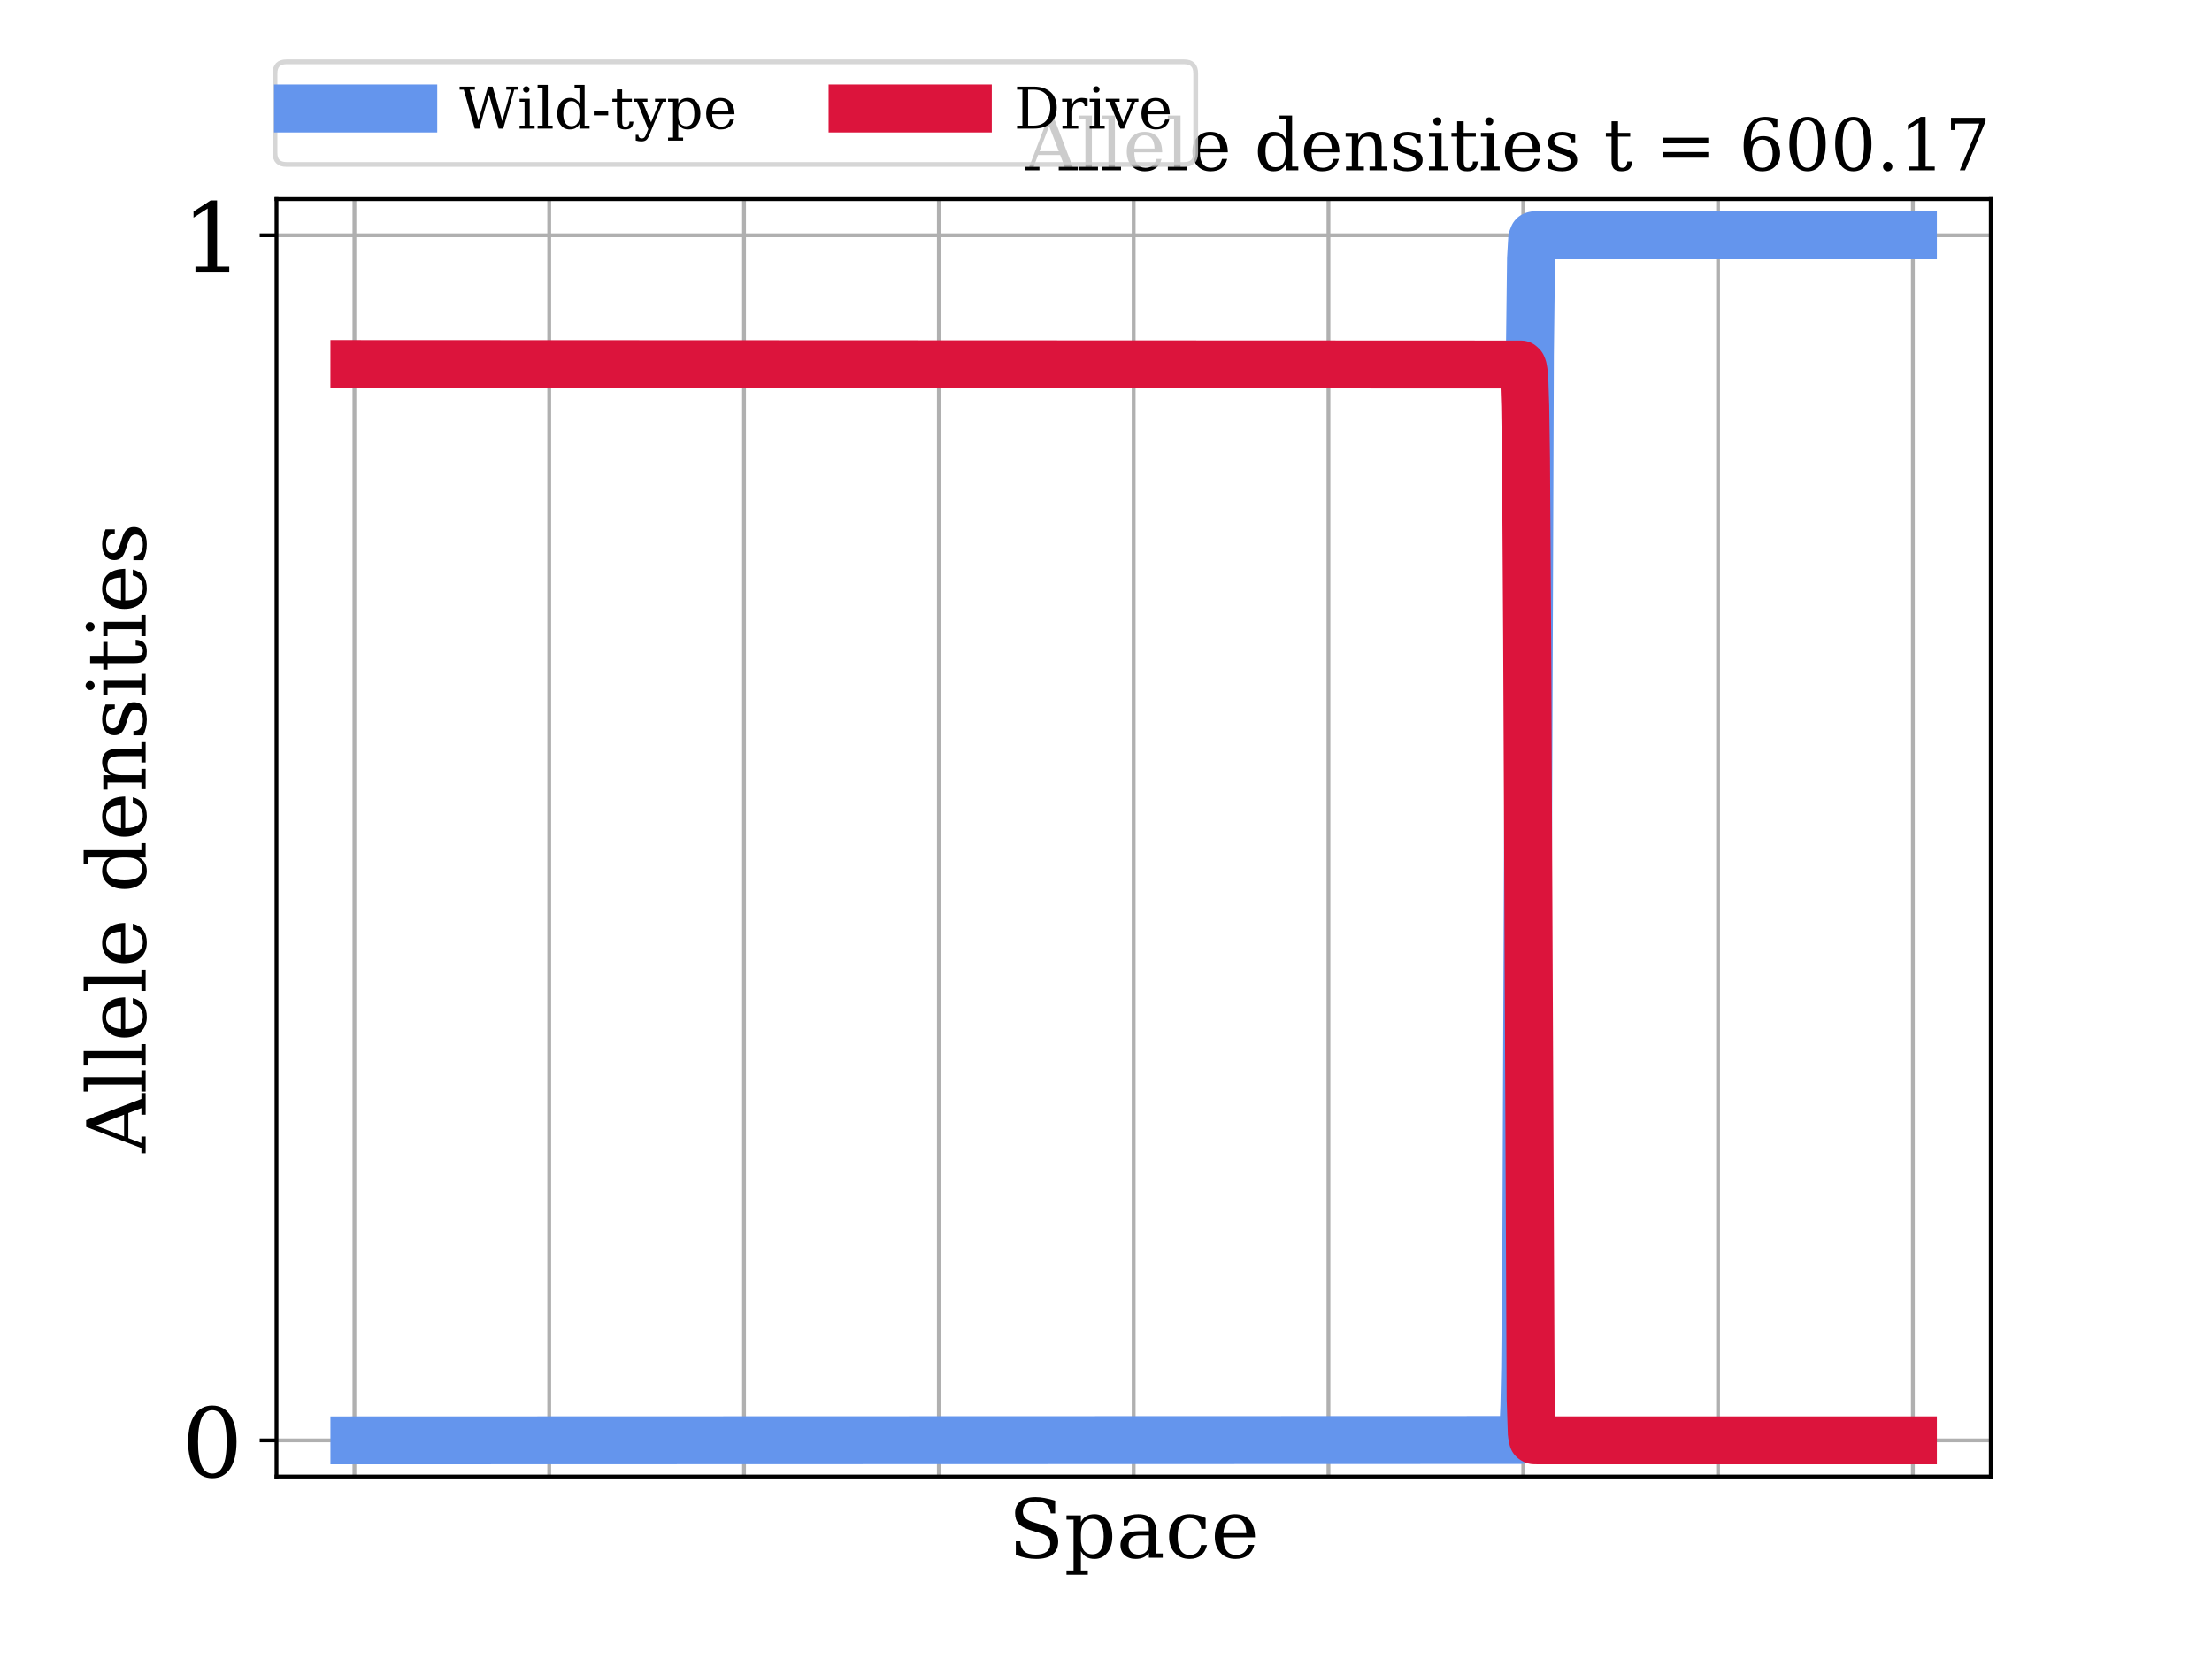 <?xml version="1.0" encoding="utf-8" standalone="no"?>
<!DOCTYPE svg PUBLIC "-//W3C//DTD SVG 1.1//EN"
  "http://www.w3.org/Graphics/SVG/1.1/DTD/svg11.dtd">
<!-- Created with matplotlib (https://matplotlib.org/) -->
<svg height="345.6pt" version="1.1" viewBox="0 0 460.8 345.6" width="460.8pt" xmlns="http://www.w3.org/2000/svg" xmlns:xlink="http://www.w3.org/1999/xlink">
 <defs>
  <style type="text/css">*{stroke-linecap:butt;stroke-linejoin:round;}</style>
 </defs>
 <g id="figure_1">
  <g id="patch_1">
   <path d="M 0 345.6 
L 460.8 345.6 
L 460.8 0 
L 0 0 
z
" style="fill:#ffffff;"/>
  </g>
  <g id="axes_1">
   <g id="patch_2">
    <path d="M 57.6 307.584 
L 414.72 307.584 
L 414.72 41.472 
L 57.6 41.472 
z
" style="fill:#ffffff;"/>
   </g>
   <g id="matplotlib.axis_1">
    <g id="xtick_1">
     <g id="line2d_1">
      <path clip-path="url(#pef71a692fe)" d="M 73.833 307.584 
L 73.833 41.472 
" style="fill:none;stroke:#b0b0b0;stroke-linecap:square;stroke-width:0.8;"/>
     </g>
    </g>
    <g id="xtick_2">
     <g id="line2d_2">
      <path clip-path="url(#pef71a692fe)" d="M 114.415 307.584 
L 114.415 41.472 
" style="fill:none;stroke:#b0b0b0;stroke-linecap:square;stroke-width:0.8;"/>
     </g>
    </g>
    <g id="xtick_3">
     <g id="line2d_3">
      <path clip-path="url(#pef71a692fe)" d="M 154.996 307.584 
L 154.996 41.472 
" style="fill:none;stroke:#b0b0b0;stroke-linecap:square;stroke-width:0.8;"/>
     </g>
    </g>
    <g id="xtick_4">
     <g id="line2d_4">
      <path clip-path="url(#pef71a692fe)" d="M 195.578 307.584 
L 195.578 41.472 
" style="fill:none;stroke:#b0b0b0;stroke-linecap:square;stroke-width:0.8;"/>
     </g>
    </g>
    <g id="xtick_5">
     <g id="line2d_5">
      <path clip-path="url(#pef71a692fe)" d="M 236.16 307.584 
L 236.16 41.472 
" style="fill:none;stroke:#b0b0b0;stroke-linecap:square;stroke-width:0.8;"/>
     </g>
    </g>
    <g id="xtick_6">
     <g id="line2d_6">
      <path clip-path="url(#pef71a692fe)" d="M 276.742 307.584 
L 276.742 41.472 
" style="fill:none;stroke:#b0b0b0;stroke-linecap:square;stroke-width:0.8;"/>
     </g>
    </g>
    <g id="xtick_7">
     <g id="line2d_7">
      <path clip-path="url(#pef71a692fe)" d="M 317.324 307.584 
L 317.324 41.472 
" style="fill:none;stroke:#b0b0b0;stroke-linecap:square;stroke-width:0.8;"/>
     </g>
    </g>
    <g id="xtick_8">
     <g id="line2d_8">
      <path clip-path="url(#pef71a692fe)" d="M 357.905 307.584 
L 357.905 41.472 
" style="fill:none;stroke:#b0b0b0;stroke-linecap:square;stroke-width:0.8;"/>
     </g>
    </g>
    <g id="xtick_9">
     <g id="line2d_9">
      <path clip-path="url(#pef71a692fe)" d="M 398.487 307.584 
L 398.487 41.472 
" style="fill:none;stroke:#b0b0b0;stroke-linecap:square;stroke-width:0.8;"/>
     </g>
    </g>
    <g id="text_1">
     <!-- Space -->
     <g transform="translate(210.037 324.501)scale(0.17 -0.17)">
      <defs>
       <path d="M 9.281 3.516 
L 9.281 20.125 
L 14.891 20.062 
Q 15.141 11.766 19.703 7.781 
Q 24.266 3.812 33.594 3.812 
Q 42.281 3.812 46.844 7.25 
Q 51.422 10.688 51.422 17.281 
Q 51.422 22.562 48.656 25.391 
Q 45.906 28.219 37.016 30.906 
L 27.391 33.797 
Q 16.938 36.969 12.672 41.703 
Q 8.406 46.438 8.406 54.688 
Q 8.406 63.969 14.984 69.094 
Q 21.578 74.219 33.5 74.219 
Q 38.578 74.219 44.625 73.109 
Q 50.688 72.016 57.516 69.922 
L 57.516 54.391 
L 52 54.391 
Q 51.172 62.109 46.844 65.547 
Q 42.531 69 33.688 69 
Q 25.984 69 21.953 65.844 
Q 17.922 62.703 17.922 56.688 
Q 17.922 51.469 20.938 48.484 
Q 23.969 45.516 33.797 42.578 
L 42.828 39.891 
Q 52.734 36.922 56.953 32.297 
Q 61.188 27.688 61.188 19.922 
Q 61.188 9.328 54.391 3.953 
Q 47.609 -1.422 34.188 -1.422 
Q 28.172 -1.422 21.938 -0.188 
Q 15.719 1.031 9.281 3.516 
z
" id="DejaVuSerif-83"/>
       <path d="M 20.516 28.516 
L 20.516 23.391 
Q 20.516 14.016 24.094 9.109 
Q 27.688 4.203 34.516 4.203 
Q 41.406 4.203 44.938 9.719 
Q 48.484 15.234 48.484 25.984 
Q 48.484 36.766 44.938 42.234 
Q 41.406 47.703 34.516 47.703 
Q 27.688 47.703 24.094 42.766 
Q 20.516 37.844 20.516 28.516 
z
M 11.531 46.688 
L 2.875 46.688 
L 2.875 51.906 
L 20.516 51.906 
L 20.516 43.797 
Q 23.141 48.688 27.219 51 
Q 31.297 53.328 37.312 53.328 
Q 46.875 53.328 52.922 45.75 
Q 58.984 38.188 58.984 25.984 
Q 58.984 13.766 52.922 6.172 
Q 46.875 -1.422 37.312 -1.422 
Q 31.297 -1.422 27.219 0.891 
Q 23.141 3.219 20.516 8.109 
L 20.516 -15.578 
L 29 -15.578 
L 29 -20.797 
L 2.875 -20.797 
L 2.875 -15.578 
L 11.531 -15.578 
z
" id="DejaVuSerif-112"/>
       <path d="M 39.797 16.312 
L 39.797 27.297 
L 28.219 27.297 
Q 21.531 27.297 18.25 24.406 
Q 14.984 21.531 14.984 15.578 
Q 14.984 10.156 18.297 6.984 
Q 21.625 3.812 27.297 3.812 
Q 32.906 3.812 36.344 7.281 
Q 39.797 10.75 39.797 16.312 
z
M 48.781 32.422 
L 48.781 5.172 
L 56.781 5.172 
L 56.781 0 
L 39.797 0 
L 39.797 5.609 
Q 36.812 2 32.906 0.281 
Q 29 -1.422 23.781 -1.422 
Q 15.141 -1.422 10.062 3.172 
Q 4.984 7.766 4.984 15.578 
Q 4.984 23.641 10.797 28.078 
Q 16.609 32.516 27.203 32.516 
L 39.797 32.516 
L 39.797 36.078 
Q 39.797 42 36.203 45.234 
Q 32.625 48.484 26.125 48.484 
Q 20.75 48.484 17.578 46.047 
Q 14.406 43.609 13.625 38.812 
L 8.984 38.812 
L 8.984 49.312 
Q 13.672 51.312 18.094 52.312 
Q 22.516 53.328 26.703 53.328 
Q 37.5 53.328 43.141 47.969 
Q 48.781 42.625 48.781 32.422 
z
" id="DejaVuSerif-97"/>
       <path d="M 51.422 15.578 
Q 49.516 7.281 44.094 2.922 
Q 38.672 -1.422 30.078 -1.422 
Q 18.75 -1.422 11.859 6.078 
Q 4.984 13.578 4.984 25.984 
Q 4.984 38.422 11.859 45.875 
Q 18.75 53.328 30.078 53.328 
Q 35.016 53.328 39.891 52.172 
Q 44.781 51.031 49.703 48.688 
L 49.703 35.406 
L 44.484 35.406 
Q 43.453 42.234 40.016 45.359 
Q 36.578 48.484 30.172 48.484 
Q 22.906 48.484 19.188 42.844 
Q 15.484 37.203 15.484 25.984 
Q 15.484 14.75 19.172 9.078 
Q 22.859 3.422 30.172 3.422 
Q 35.984 3.422 39.453 6.438 
Q 42.922 9.469 44.188 15.578 
z
" id="DejaVuSerif-99"/>
       <path d="M 54.203 25 
L 15.484 25 
L 15.484 24.609 
Q 15.484 14.109 19.438 8.766 
Q 23.391 3.422 31.109 3.422 
Q 37.016 3.422 40.797 6.516 
Q 44.578 9.625 46.094 15.719 
L 53.328 15.719 
Q 51.172 7.172 45.375 2.875 
Q 39.594 -1.422 30.172 -1.422 
Q 18.797 -1.422 11.891 6.078 
Q 4.984 13.578 4.984 25.984 
Q 4.984 38.281 11.766 45.797 
Q 18.562 53.328 29.594 53.328 
Q 41.359 53.328 47.656 46.062 
Q 53.953 38.812 54.203 25 
z
M 43.609 30.172 
Q 43.312 39.266 39.766 43.875 
Q 36.234 48.484 29.594 48.484 
Q 23.391 48.484 19.828 43.844 
Q 16.266 39.203 15.484 30.172 
z
" id="DejaVuSerif-101"/>
      </defs>
      <use xlink:href="#DejaVuSerif-83"/>
      <use x="68.506" xlink:href="#DejaVuSerif-112"/>
      <use x="132.52" xlink:href="#DejaVuSerif-97"/>
      <use x="192.139" xlink:href="#DejaVuSerif-99"/>
      <use x="248.145" xlink:href="#DejaVuSerif-101"/>
     </g>
    </g>
   </g>
   <g id="matplotlib.axis_2">
    <g id="ytick_1">
     <g id="line2d_10">
      <path clip-path="url(#pef71a692fe)" d="M 57.6 300.053 
L 414.72 300.053 
" style="fill:none;stroke:#b0b0b0;stroke-linecap:square;stroke-width:0.8;"/>
     </g>
     <g id="line2d_11">
      <defs>
       <path d="M 0 0 
L -3.5 0 
" id="maab8a19d88" style="stroke:#000000;stroke-width:0.8;"/>
      </defs>
      <g>
       <use style="stroke:#000000;stroke-width:0.8;" x="57.6" xlink:href="#maab8a19d88" y="300.053"/>
      </g>
     </g>
     <g id="text_2">
      <!-- 0 -->
      <g transform="translate(37.875 307.651)scale(0.2 -0.2)">
       <defs>
        <path d="M 31.781 3.422 
Q 39.266 3.422 42.969 11.625 
Q 46.688 19.828 46.688 36.375 
Q 46.688 52.984 42.969 61.188 
Q 39.266 69.391 31.781 69.391 
Q 24.312 69.391 20.594 61.188 
Q 16.891 52.984 16.891 36.375 
Q 16.891 19.828 20.594 11.625 
Q 24.312 3.422 31.781 3.422 
z
M 31.781 -1.422 
Q 19.922 -1.422 13.25 8.531 
Q 6.594 18.5 6.594 36.375 
Q 6.594 54.297 13.25 64.25 
Q 19.922 74.219 31.781 74.219 
Q 43.703 74.219 50.344 64.25 
Q 56.984 54.297 56.984 36.375 
Q 56.984 18.5 50.344 8.531 
Q 43.703 -1.422 31.781 -1.422 
z
" id="DejaVuSerif-48"/>
       </defs>
       <use xlink:href="#DejaVuSerif-48"/>
      </g>
     </g>
    </g>
    <g id="ytick_2">
     <g id="line2d_12">
      <path clip-path="url(#pef71a692fe)" d="M 57.6 49.003 
L 414.72 49.003 
" style="fill:none;stroke:#b0b0b0;stroke-linecap:square;stroke-width:0.8;"/>
     </g>
     <g id="line2d_13">
      <g>
       <use style="stroke:#000000;stroke-width:0.8;" x="57.6" xlink:href="#maab8a19d88" y="49.003"/>
      </g>
     </g>
     <g id="text_3">
      <!-- 1 -->
      <g transform="translate(37.875 56.602)scale(0.2 -0.2)">
       <defs>
        <path d="M 14.203 0 
L 14.203 5.172 
L 26.906 5.172 
L 26.906 65.828 
L 12.203 56.297 
L 12.203 62.703 
L 29.984 74.219 
L 36.719 74.219 
L 36.719 5.172 
L 49.422 5.172 
L 49.422 0 
z
" id="DejaVuSerif-49"/>
       </defs>
       <use xlink:href="#DejaVuSerif-49"/>
      </g>
     </g>
    </g>
    <g id="text_4">
     <!-- Allele densities -->
     <g transform="translate(30.34 240.14)rotate(-90)scale(0.17 -0.17)">
      <defs>
       <path d="M 20.016 26.422 
L 46.781 26.422 
L 33.406 61.078 
z
M -0.594 0 
L -0.594 5.172 
L 5.812 5.172 
L 31.781 72.906 
L 39.984 72.906 
L 66.016 5.172 
L 73.188 5.172 
L 73.188 0 
L 46.688 0 
L 46.688 5.172 
L 54.781 5.172 
L 48.688 21.188 
L 18.016 21.188 
L 11.922 5.172 
L 19.922 5.172 
L 19.922 0 
z
" id="DejaVuSerif-65"/>
       <path d="M 20.516 5.172 
L 29 5.172 
L 29 0 
L 2.875 0 
L 2.875 5.172 
L 11.531 5.172 
L 11.531 70.797 
L 2.875 70.797 
L 2.875 75.984 
L 20.516 75.984 
z
" id="DejaVuSerif-108"/>
       <path id="DejaVuSerif-32"/>
       <path d="M 52.484 5.172 
L 61.078 5.172 
L 61.078 0 
L 43.5 0 
L 43.5 8.109 
Q 40.875 3.219 36.797 0.891 
Q 32.719 -1.422 26.703 -1.422 
Q 17.141 -1.422 11.062 6.172 
Q 4.984 13.766 4.984 25.984 
Q 4.984 38.188 11.031 45.75 
Q 17.094 53.328 26.703 53.328 
Q 32.719 53.328 36.797 51 
Q 40.875 48.688 43.5 43.797 
L 43.5 70.797 
L 35.016 70.797 
L 35.016 75.984 
L 52.484 75.984 
z
M 43.5 23.391 
L 43.5 28.516 
Q 43.5 37.844 39.906 42.766 
Q 36.328 47.703 29.5 47.703 
Q 22.562 47.703 19.016 42.234 
Q 15.484 36.766 15.484 25.984 
Q 15.484 15.234 19.016 9.719 
Q 22.562 4.203 29.5 4.203 
Q 36.328 4.203 39.906 9.109 
Q 43.5 14.016 43.5 23.391 
z
" id="DejaVuSerif-100"/>
       <path d="M 4.109 0 
L 4.109 5.172 
L 12.203 5.172 
L 12.203 46.688 
L 3.609 46.688 
L 3.609 51.906 
L 21.188 51.906 
L 21.188 42.672 
Q 23.688 47.953 27.656 50.641 
Q 31.641 53.328 36.922 53.328 
Q 45.516 53.328 49.562 48.391 
Q 53.609 43.453 53.609 33.016 
L 53.609 5.172 
L 61.625 5.172 
L 61.625 0 
L 36.812 0 
L 36.812 5.172 
L 44.578 5.172 
L 44.578 30.172 
Q 44.578 39.703 42.234 43.234 
Q 39.891 46.781 33.984 46.781 
Q 27.734 46.781 24.453 42.203 
Q 21.188 37.641 21.188 28.906 
L 21.188 5.172 
L 29 5.172 
L 29 0 
z
" id="DejaVuSerif-110"/>
       <path d="M 5.609 2.875 
L 5.609 14.984 
L 10.797 14.984 
Q 10.984 9.188 14.422 6.297 
Q 17.875 3.422 24.609 3.422 
Q 30.672 3.422 33.844 5.688 
Q 37.016 7.953 37.016 12.312 
Q 37.016 15.719 34.688 17.812 
Q 32.375 19.922 24.906 22.312 
L 18.406 24.516 
Q 11.719 26.656 8.719 29.875 
Q 5.719 33.109 5.719 38.094 
Q 5.719 45.219 10.938 49.266 
Q 16.156 53.328 25.391 53.328 
Q 29.5 53.328 34.031 52.25 
Q 38.578 51.172 43.406 49.125 
L 43.406 37.797 
L 38.234 37.797 
Q 38.031 42.828 34.703 45.656 
Q 31.391 48.484 25.688 48.484 
Q 20.016 48.484 17.109 46.484 
Q 14.203 44.484 14.203 40.484 
Q 14.203 37.203 16.406 35.219 
Q 18.609 33.25 25.203 31.203 
L 32.328 29 
Q 39.703 26.703 42.938 23.266 
Q 46.188 19.828 46.188 14.406 
Q 46.188 7.031 40.547 2.797 
Q 34.906 -1.422 25 -1.422 
Q 19.969 -1.422 15.188 -0.344 
Q 10.406 0.734 5.609 2.875 
z
" id="DejaVuSerif-115"/>
       <path d="M 9.719 68.016 
Q 9.719 70.266 11.344 71.922 
Q 12.984 73.578 15.281 73.578 
Q 17.531 73.578 19.156 71.922 
Q 20.797 70.266 20.797 68.016 
Q 20.797 65.719 19.188 64.109 
Q 17.578 62.5 15.281 62.5 
Q 12.984 62.5 11.344 64.109 
Q 9.719 65.719 9.719 68.016 
z
M 21.188 5.172 
L 29.688 5.172 
L 29.688 0 
L 3.609 0 
L 3.609 5.172 
L 12.203 5.172 
L 12.203 46.688 
L 3.609 46.688 
L 3.609 51.906 
L 21.188 51.906 
z
" id="DejaVuSerif-105"/>
       <path d="M 10.797 46.688 
L 2.875 46.688 
L 2.875 51.906 
L 10.797 51.906 
L 10.797 68.016 
L 19.828 68.016 
L 19.828 51.906 
L 36.719 51.906 
L 36.719 46.688 
L 19.828 46.688 
L 19.828 13.719 
Q 19.828 7.125 21.094 5.266 
Q 22.359 3.422 25.781 3.422 
Q 29.297 3.422 30.906 5.484 
Q 32.516 7.562 32.625 12.203 
L 39.406 12.203 
Q 39.016 5.125 35.547 1.844 
Q 32.078 -1.422 25 -1.422 
Q 17.234 -1.422 14.016 2.016 
Q 10.797 5.469 10.797 13.719 
z
" id="DejaVuSerif-116"/>
      </defs>
      <use xlink:href="#DejaVuSerif-65"/>
      <use x="72.217" xlink:href="#DejaVuSerif-108"/>
      <use x="104.199" xlink:href="#DejaVuSerif-108"/>
      <use x="136.182" xlink:href="#DejaVuSerif-101"/>
      <use x="195.361" xlink:href="#DejaVuSerif-108"/>
      <use x="227.344" xlink:href="#DejaVuSerif-101"/>
      <use x="286.523" xlink:href="#DejaVuSerif-32"/>
      <use x="318.311" xlink:href="#DejaVuSerif-100"/>
      <use x="382.324" xlink:href="#DejaVuSerif-101"/>
      <use x="441.504" xlink:href="#DejaVuSerif-110"/>
      <use x="505.908" xlink:href="#DejaVuSerif-115"/>
      <use x="557.227" xlink:href="#DejaVuSerif-105"/>
      <use x="589.209" xlink:href="#DejaVuSerif-116"/>
      <use x="629.395" xlink:href="#DejaVuSerif-105"/>
      <use x="661.377" xlink:href="#DejaVuSerif-101"/>
      <use x="720.557" xlink:href="#DejaVuSerif-115"/>
     </g>
    </g>
   </g>
   <g id="line2d_14">
    <path clip-path="url(#pef71a692fe)" d="M 73.833 300.053 
L 316.593 299.976 
L 316.837 299.81 
L 317.08 299.29 
L 317.242 298.419 
L 317.405 296.571 
L 317.567 292.704 
L 317.729 284.845 
L 317.973 258.13 
L 318.298 178.772 
L 318.703 73.89 
L 318.947 53.884 
L 319.19 49.713 
L 319.434 49.091 
L 319.759 49.008 
L 323.492 49.003 
L 398.487 49.003 
L 398.487 49.003 
" style="fill:none;stroke:#6495ed;stroke-linecap:square;stroke-width:10;"/>
   </g>
   <g id="line2d_15">
    <path clip-path="url(#pef71a692fe)" d="M 73.833 75.833 
L 316.837 75.936 
L 317.08 76.164 
L 317.242 76.567 
L 317.405 77.488 
L 317.567 79.637 
L 317.729 84.619 
L 317.892 95.578 
L 318.135 133.047 
L 318.866 291.392 
L 319.109 298.685 
L 319.353 299.876 
L 319.596 300.032 
L 320.57 300.053 
L 398.487 300.053 
L 398.487 300.053 
" style="fill:none;stroke:#dc143c;stroke-linecap:square;stroke-width:10;"/>
   </g>
   <g id="patch_3">
    <path d="M 57.6 307.584 
L 57.6 41.472 
" style="fill:none;stroke:#000000;stroke-linecap:square;stroke-linejoin:miter;stroke-width:0.8;"/>
   </g>
   <g id="patch_4">
    <path d="M 414.72 307.584 
L 414.72 41.472 
" style="fill:none;stroke:#000000;stroke-linecap:square;stroke-linejoin:miter;stroke-width:0.8;"/>
   </g>
   <g id="patch_5">
    <path d="M 57.6 307.584 
L 414.72 307.584 
" style="fill:none;stroke:#000000;stroke-linecap:square;stroke-linejoin:miter;stroke-width:0.8;"/>
   </g>
   <g id="patch_6">
    <path d="M 57.6 41.472 
L 414.72 41.472 
" style="fill:none;stroke:#000000;stroke-linecap:square;stroke-linejoin:miter;stroke-width:0.8;"/>
   </g>
   <g id="text_5">
    <!-- Allele densities t = 600.17 -->
    <g transform="translate(213.549 35.472)scale(0.15 -0.15)">
     <defs>
      <path d="M 10.594 45.219 
L 73.188 45.219 
L 73.188 37.406 
L 10.594 37.406 
z
M 10.594 25.297 
L 73.188 25.297 
L 73.188 17.484 
L 10.594 17.484 
z
" id="DejaVuSerif-61"/>
      <path d="M 32.719 3.422 
Q 39.594 3.422 43.297 8.469 
Q 47.016 13.531 47.016 23 
Q 47.016 32.469 43.297 37.516 
Q 39.594 42.578 32.719 42.578 
Q 25.734 42.578 22.062 37.688 
Q 18.406 32.812 18.406 23.578 
Q 18.406 13.875 22.109 8.641 
Q 25.828 3.422 32.719 3.422 
z
M 16.797 40.141 
Q 20.125 43.797 24.312 45.594 
Q 28.516 47.406 33.797 47.406 
Q 44.672 47.406 51 40.859 
Q 57.328 34.328 57.328 23 
Q 57.328 11.922 50.516 5.25 
Q 43.703 -1.422 32.328 -1.422 
Q 19.969 -1.422 13.328 7.781 
Q 6.688 17 6.688 34.078 
Q 6.688 53.219 14.547 63.719 
Q 22.406 74.219 36.719 74.219 
Q 40.578 74.219 44.828 73.484 
Q 49.078 72.75 53.516 71.297 
L 53.516 59.281 
L 48 59.281 
Q 47.406 64.203 44.234 66.797 
Q 41.062 69.391 35.688 69.391 
Q 26.219 69.391 21.578 62.203 
Q 16.938 55.031 16.797 40.141 
z
" id="DejaVuSerif-54"/>
      <path d="M 9.422 5.078 
Q 9.422 7.812 11.281 9.719 
Q 13.141 11.625 15.922 11.625 
Q 18.609 11.625 20.5 9.719 
Q 22.406 7.812 22.406 5.078 
Q 22.406 2.391 20.5 0.484 
Q 18.609 -1.422 15.922 -1.422 
Q 13.141 -1.422 11.281 0.453 
Q 9.422 2.344 9.422 5.078 
z
" id="DejaVuSerif-46"/>
      <path d="M 56.391 67.922 
L 27.875 0 
L 20.609 0 
L 47.797 64.891 
L 14.109 64.891 
L 14.109 55.906 
L 8.406 55.906 
L 8.406 72.906 
L 56.391 72.906 
z
" id="DejaVuSerif-55"/>
     </defs>
     <use xlink:href="#DejaVuSerif-65"/>
     <use x="72.217" xlink:href="#DejaVuSerif-108"/>
     <use x="104.199" xlink:href="#DejaVuSerif-108"/>
     <use x="136.182" xlink:href="#DejaVuSerif-101"/>
     <use x="195.361" xlink:href="#DejaVuSerif-108"/>
     <use x="227.344" xlink:href="#DejaVuSerif-101"/>
     <use x="286.523" xlink:href="#DejaVuSerif-32"/>
     <use x="318.311" xlink:href="#DejaVuSerif-100"/>
     <use x="382.324" xlink:href="#DejaVuSerif-101"/>
     <use x="441.504" xlink:href="#DejaVuSerif-110"/>
     <use x="505.908" xlink:href="#DejaVuSerif-115"/>
     <use x="557.227" xlink:href="#DejaVuSerif-105"/>
     <use x="589.209" xlink:href="#DejaVuSerif-116"/>
     <use x="629.395" xlink:href="#DejaVuSerif-105"/>
     <use x="661.377" xlink:href="#DejaVuSerif-101"/>
     <use x="720.557" xlink:href="#DejaVuSerif-115"/>
     <use x="771.875" xlink:href="#DejaVuSerif-32"/>
     <use x="803.662" xlink:href="#DejaVuSerif-116"/>
     <use x="843.848" xlink:href="#DejaVuSerif-32"/>
     <use x="875.635" xlink:href="#DejaVuSerif-61"/>
     <use x="959.424" xlink:href="#DejaVuSerif-32"/>
     <use x="991.211" xlink:href="#DejaVuSerif-54"/>
     <use x="1054.834" xlink:href="#DejaVuSerif-48"/>
     <use x="1118.457" xlink:href="#DejaVuSerif-48"/>
     <use x="1182.08" xlink:href="#DejaVuSerif-46"/>
     <use x="1213.867" xlink:href="#DejaVuSerif-49"/>
     <use x="1277.49" xlink:href="#DejaVuSerif-55"/>
    </g>
   </g>
   <g id="legend_1">
    <g id="patch_7">
     <path d="M 59.686 34.262 
L 246.687 34.262 
Q 249.087 34.262 249.087 31.862 
L 249.087 15.277 
Q 249.087 12.877 246.687 12.877 
L 59.686 12.877 
Q 57.286 12.877 57.286 15.277 
L 57.286 31.862 
Q 57.286 34.262 59.686 34.262 
z
" style="fill:#ffffff;opacity:0.8;stroke:#cccccc;stroke-linejoin:miter;"/>
    </g>
    <g id="line2d_16">
     <path d="M 62.086 22.596 
L 86.086 22.596 
" style="fill:none;stroke:#6495ed;stroke-linecap:square;stroke-width:10;"/>
    </g>
    <g id="line2d_17"/>
    <g id="text_6">
     <!-- Wild-type -->
     <g transform="translate(95.686 26.796)scale(0.12 -0.12)">
      <defs>
       <path d="M 76.219 0 
L 68.219 0 
L 51.516 59.281 
L 34.812 0 
L 26.812 0 
L 7.719 67.672 
L 0.484 67.672 
L 0.484 72.906 
L 27.094 72.906 
L 27.094 67.672 
L 18.016 67.672 
L 33.203 13.812 
L 49.812 72.906 
L 57.719 72.906 
L 74.609 13.188 
L 89.891 67.672 
L 81.5 67.672 
L 81.5 72.906 
L 102.484 72.906 
L 102.484 67.672 
L 95.312 67.672 
z
" id="DejaVuSerif-87"/>
       <path d="M 4.391 30.609 
L 29.391 30.609 
L 29.391 23 
L 4.391 23 
z
" id="DejaVuSerif-45"/>
       <path d="M 21.578 -9.516 
L 25 -0.875 
L 5.609 46.688 
L -0.297 46.688 
L -0.297 51.906 
L 23.578 51.906 
L 23.578 46.688 
L 15.281 46.688 
L 29.891 10.984 
L 44.484 46.688 
L 36.719 46.688 
L 36.719 51.906 
L 56.203 51.906 
L 56.203 46.688 
L 50.391 46.688 
L 26.609 -11.719 
Q 24.172 -17.781 21.188 -20 
Q 18.219 -22.219 12.797 -22.219 
Q 10.5 -22.219 8.078 -21.828 
Q 5.672 -21.438 3.219 -20.703 
L 3.219 -10.797 
L 7.812 -10.797 
Q 8.109 -14.109 9.5 -15.547 
Q 10.891 -17 13.812 -17 
Q 16.5 -17 18.141 -15.5 
Q 19.781 -14.016 21.578 -9.516 
z
" id="DejaVuSerif-121"/>
      </defs>
      <use xlink:href="#DejaVuSerif-87"/>
      <use x="101.033" xlink:href="#DejaVuSerif-105"/>
      <use x="133.016" xlink:href="#DejaVuSerif-108"/>
      <use x="164.998" xlink:href="#DejaVuSerif-100"/>
      <use x="229.012" xlink:href="#DejaVuSerif-45"/>
      <use x="262.801" xlink:href="#DejaVuSerif-116"/>
      <use x="302.986" xlink:href="#DejaVuSerif-121"/>
      <use x="359.48" xlink:href="#DejaVuSerif-112"/>
      <use x="423.494" xlink:href="#DejaVuSerif-101"/>
     </g>
    </g>
    <g id="line2d_18">
     <path d="M 177.61 22.596 
L 201.61 22.596 
" style="fill:none;stroke:#dc143c;stroke-linecap:square;stroke-width:10;"/>
    </g>
    <g id="line2d_19"/>
    <g id="text_7">
     <!-- Drive -->
     <g transform="translate(211.21 26.796)scale(0.12 -0.12)">
      <defs>
       <path d="M 24.703 5.172 
L 33.797 5.172 
Q 48 5.172 55.594 13.281 
Q 63.188 21.391 63.188 36.531 
Q 63.188 51.656 55.609 59.656 
Q 48.047 67.672 33.797 67.672 
L 24.703 67.672 
z
M 5.516 0 
L 5.516 5.172 
L 14.797 5.172 
L 14.797 67.672 
L 5.516 67.672 
L 5.516 72.906 
L 34.516 72.906 
Q 53.375 72.906 63.891 63.281 
Q 74.422 53.656 74.422 36.531 
Q 74.422 19.344 63.875 9.672 
Q 53.328 0 34.516 0 
z
" id="DejaVuSerif-68"/>
       <path d="M 47.797 52 
L 47.797 39.016 
L 42.625 39.016 
Q 42.391 42.875 40.484 44.781 
Q 38.578 46.688 34.906 46.688 
Q 28.266 46.688 24.719 42.094 
Q 21.188 37.5 21.188 28.906 
L 21.188 5.172 
L 31.594 5.172 
L 31.594 0 
L 4.109 0 
L 4.109 5.172 
L 12.203 5.172 
L 12.203 46.781 
L 3.609 46.781 
L 3.609 51.906 
L 21.188 51.906 
L 21.188 42.672 
Q 23.828 48.094 27.969 50.703 
Q 32.125 53.328 38.094 53.328 
Q 40.281 53.328 42.703 52.984 
Q 45.125 52.641 47.797 52 
z
" id="DejaVuSerif-114"/>
       <path d="M 24.703 0 
L 5.609 46.688 
L -0.297 46.688 
L -0.297 51.906 
L 23.578 51.906 
L 23.578 46.688 
L 15.281 46.688 
L 29.891 10.984 
L 44.484 46.688 
L 36.719 46.688 
L 36.719 51.906 
L 56.203 51.906 
L 56.203 46.688 
L 50.391 46.688 
L 31.297 0 
z
" id="DejaVuSerif-118"/>
      </defs>
      <use xlink:href="#DejaVuSerif-68"/>
      <use x="80.176" xlink:href="#DejaVuSerif-114"/>
      <use x="127.979" xlink:href="#DejaVuSerif-105"/>
      <use x="159.961" xlink:href="#DejaVuSerif-118"/>
      <use x="216.455" xlink:href="#DejaVuSerif-101"/>
     </g>
    </g>
   </g>
  </g>
 </g>
 <defs>
  <clipPath id="pef71a692fe">
   <rect height="266.112" width="357.12" x="57.6" y="41.472"/>
  </clipPath>
 </defs>
</svg>
